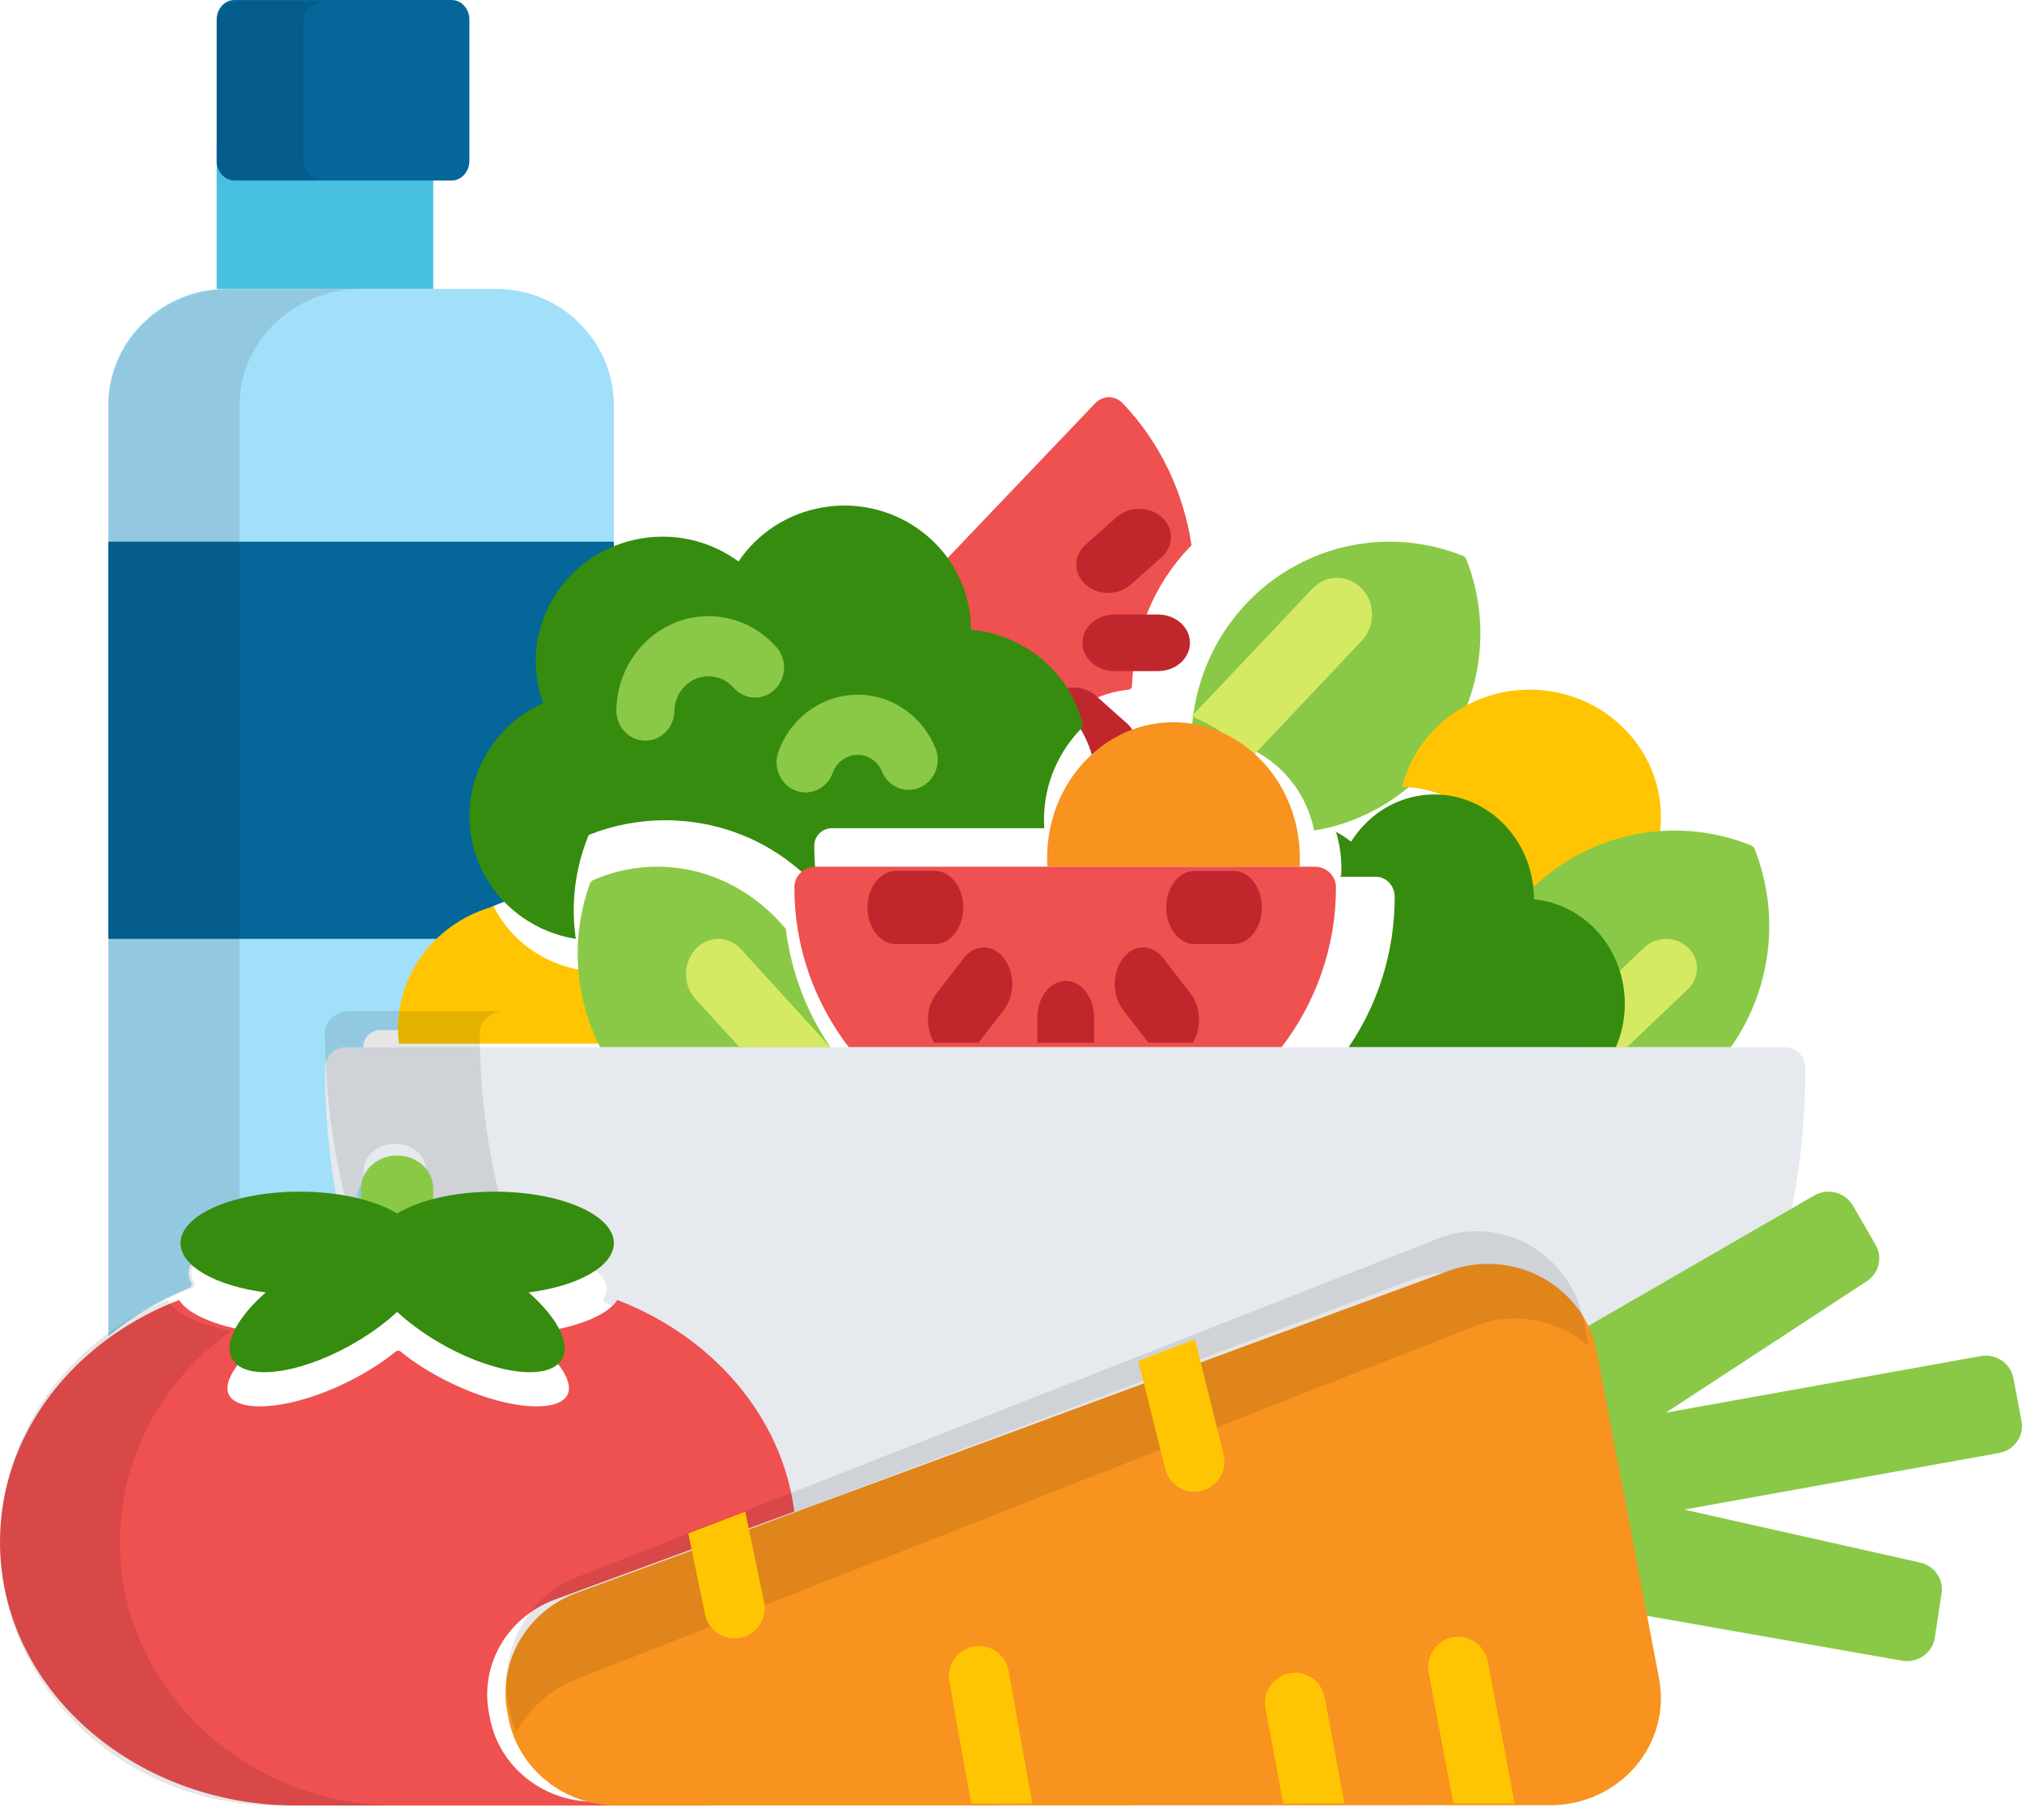 <?xml version="1.0" encoding="UTF-8"?>
<svg width="50px" height="45px" viewBox="0 0 50 45" version="1.1" xmlns="http://www.w3.org/2000/svg" xmlns:xlink="http://www.w3.org/1999/xlink">
    <!-- Generator: Sketch 54.1 (76490) - https://sketchapp.com -->
    <title>icon-lunch</title>
    <desc>Created with Sketch.</desc>
    <g id="Careers" stroke="none" stroke-width="1" fill="none" fill-rule="evenodd">
        <g id="Website---Careers-Redesign" transform="translate(-740, -1313)" fill-rule="nonzero">
            <g id="Perks" transform="translate(-6, 1019)">
                <g id="Perks-list" transform="translate(231, 277)">
                    <g id="Company-Offsites" transform="translate(501, 0)">
                        <g id="icon-offsites">
                            <g id="icon-lunch" transform="translate(14, 17)">
                                <rect id="Rectangle" fill="#48C1E1" x="5.357" y="3.571" width="5.357" height="3.571"></rect>
                                <path d="M11.607,3.979 C11.607,4.246 11.409,4.464 11.167,4.464 L5.797,4.464 C5.555,4.464 5.357,4.246 5.357,3.979 L5.357,0.485 C5.357,0.218 5.555,0 5.797,0 L11.167,0 C11.409,0 11.607,0.218 11.607,0.485 L11.607,3.979 L11.607,3.979 Z" id="Path" fill="#046699"></path>
                                <g id="Group" opacity="0.1" transform="translate(5.357, 0)" fill="#000000">
                                    <path d="M2.143,3.973 L2.143,0.52 C2.143,0.256 2.373,0.041 2.654,0.041 L0.523,0.041 C0.242,0.041 0.012,0.256 0.012,0.52 L0.012,3.973 C0.012,4.236 0.242,4.452 0.523,4.452 L2.654,4.452 C2.373,4.452 2.143,4.236 2.143,3.973 Z" id="Path"></path>
                                </g>
                                <path d="M4.678,31.843 C4.705,31.832 4.725,31.811 4.735,31.784 C4.744,31.756 4.742,31.727 4.727,31.702 C4.684,31.626 4.662,31.552 4.662,31.481 C4.662,30.93 5.901,30.34 7.747,30.34 C8.341,30.34 8.919,30.405 9.42,30.528 C9.428,30.53 9.437,30.531 9.445,30.531 C9.471,30.531 9.497,30.521 9.516,30.502 C9.542,30.477 9.552,30.441 9.543,30.407 C9.221,29.139 9.037,27.836 8.993,26.505 C8.993,26.489 8.992,26.474 8.991,26.458 C8.985,26.268 8.982,26.078 8.982,25.887 C8.982,25.656 9.172,25.469 9.405,25.469 L10.321,25.469 C10.35,25.469 10.377,25.456 10.397,25.435 C10.416,25.414 10.425,25.386 10.422,25.357 C10.407,25.225 10.4,25.114 10.4,25.009 C10.4,23.601 11.313,22.37 12.673,21.948 C12.701,21.939 12.723,21.919 12.735,21.893 C12.747,21.866 12.746,21.836 12.733,21.81 C12.61,21.556 12.523,21.29 12.476,21.021 C12.239,19.673 12.954,18.331 14.214,17.758 C14.262,17.736 14.285,17.682 14.267,17.633 C14.208,17.47 14.163,17.302 14.134,17.135 C13.942,16.041 14.375,14.981 15.179,14.309 L15.179,10.016 C15.179,8.436 13.87,7.143 12.271,7.143 L5.586,7.143 C3.987,7.143 2.679,8.436 2.679,10.016 L2.679,33.036 C3.261,32.551 3.933,32.146 4.678,31.843 Z" id="Path" fill="#A2DFF9"></path>
                                <path d="M12.673,22.231 C12.701,22.223 12.723,22.204 12.735,22.18 C12.747,22.155 12.746,22.127 12.733,22.103 C12.61,21.869 12.523,21.624 12.476,21.375 C12.239,20.13 12.954,18.891 14.214,18.362 C14.262,18.342 14.285,18.292 14.267,18.247 C14.208,18.096 14.163,17.941 14.134,17.786 C13.942,16.777 14.375,15.798 15.179,15.178 L15.179,13.393 L2.679,13.393 L2.679,23.214 L11.104,23.214 C11.497,22.763 12.035,22.414 12.673,22.231 Z" id="Path" fill="#046699"></path>
                                <path d="M5.924,30.597 L5.924,10.016 C5.924,8.436 7.276,7.143 8.929,7.143 L5.684,7.143 C4.031,7.143 2.679,8.436 2.679,10.016 L2.679,33.036 C3.281,32.551 3.975,32.146 4.745,31.843 C4.773,31.832 4.794,31.811 4.804,31.784 C4.814,31.756 4.811,31.727 4.796,31.702 C4.751,31.626 4.729,31.552 4.729,31.481 C4.729,31.157 5.172,30.82 5.924,30.597 Z" id="Path" fill="#000000" opacity="0.1"></path>
                                <path d="M23.643,15.128 C23.668,15.282 23.681,15.442 23.681,15.602 C23.682,15.65 23.716,15.69 23.762,15.694 C24.891,15.798 25.835,16.639 26.111,17.787 C26.119,17.819 26.142,17.844 26.172,17.853 C26.18,17.856 26.188,17.857 26.197,17.857 C26.219,17.857 26.24,17.848 26.257,17.832 C26.717,17.384 27.289,17.114 27.912,17.052 C27.957,17.048 27.991,17.01 27.992,16.964 C28.032,15.67 28.535,14.454 29.408,13.539 C29.427,13.52 29.446,13.502 29.464,13.483 C29.271,12.195 28.704,10.958 27.759,9.967 C27.573,9.773 27.272,9.773 27.086,9.967 L23.214,14.026 C23.426,14.348 23.575,14.721 23.643,15.128 Z" id="Path" fill="#EF5050"></path>
                                <g id="Group" transform="translate(25.893, 12.5)" fill="#C0272D">
                                    <path d="M1.106,6.164 C1.115,6.196 1.142,6.221 1.178,6.231 C1.188,6.233 1.198,6.235 1.208,6.235 C1.234,6.235 1.26,6.226 1.279,6.21 C1.547,5.988 1.847,5.81 2.17,5.678 C2.134,5.571 2.069,5.47 1.974,5.386 L1.209,4.705 C0.902,4.431 0.403,4.431 0.095,4.704 C0.092,4.706 0.091,4.708 0.088,4.71 C0.578,5.081 0.941,5.584 1.106,6.164 Z" id="Path"></path>
                                    <path d="M2.744,4.093 L1.663,4.093 C1.228,4.093 0.875,3.78 0.875,3.394 C0.875,3.007 1.228,2.694 1.663,2.694 L2.744,2.694 C3.179,2.694 3.532,3.007 3.532,3.394 C3.532,3.78 3.179,4.093 2.744,4.093 Z" id="Path"></path>
                                    <path d="M1.51,2.16 C1.309,2.16 1.107,2.092 0.954,1.956 C0.646,1.683 0.645,1.24 0.952,0.967 L1.718,0.286 C2.025,0.012 2.524,0.012 2.832,0.285 C3.14,0.558 3.14,1.001 2.833,1.274 L2.068,1.955 C1.914,2.092 1.712,2.16 1.51,2.16 Z" id="Path"></path>
                                </g>
                                <path d="M36.26,13.831 C36.252,13.811 36.24,13.793 36.225,13.778 C36.21,13.763 36.193,13.751 36.172,13.743 C34.353,13.014 32.283,13.445 30.898,14.841 C29.979,15.769 29.482,17.002 29.464,18.263 C29.555,18.254 29.647,18.25 29.741,18.25 C31.103,18.25 32.242,19.234 32.494,20.536 C33.488,20.373 34.429,19.902 35.172,19.152 C36.556,17.756 36.983,15.667 36.26,13.831 Z" id="Path" fill="#89C947"></path>
                                <path d="M33.675,14.552 C33.337,14.196 32.79,14.197 32.453,14.554 L29.464,17.715 C30.028,17.932 30.529,18.291 30.927,18.75 L33.676,15.842 C34.013,15.485 34.013,14.908 33.675,14.552 Z" id="Path" fill="#D5E962"></path>
                                <g id="Group" transform="translate(9.821, 16.964)" fill="#FFC502">
                                    <path d="M27.435,4.631 C27.46,4.775 27.473,4.922 27.474,5.071 C27.474,5.12 27.513,5.161 27.563,5.165 C27.962,5.199 28.342,5.318 28.693,5.52 C28.709,5.529 28.726,5.534 28.744,5.534 C28.771,5.534 28.799,5.522 28.818,5.501 C28.902,5.408 28.973,5.333 29.044,5.265 C29.637,4.69 30.355,4.28 31.137,4.056 C31.21,3.794 31.25,3.518 31.25,3.233 C31.25,1.496 29.797,0.088 28.004,0.088 C26.475,0.088 25.194,1.113 24.85,2.491 C26.131,2.513 27.215,3.405 27.435,4.631 Z" id="Path"></path>
                                    <path d="M5.19,8.842 C4.86,8.278 4.652,7.66 4.573,7.024 C3.615,6.873 2.802,6.28 2.385,5.447 C1.021,5.82 0.02,7.033 0.02,8.474 C0.02,8.599 0.03,8.721 0.045,8.842 L5.19,8.842 L5.19,8.842 Z" id="Path"></path>
                                </g>
                                <path d="M38.798,24.262 C38.894,24.82 38.818,25.383 38.578,25.893 L42.799,25.893 C43.796,24.482 44.037,22.641 43.389,20.993 C43.381,20.972 43.368,20.954 43.353,20.938 C43.337,20.922 43.318,20.91 43.298,20.901 C41.4,20.14 39.242,20.59 37.799,22.047 C37.693,22.154 37.595,22.265 37.5,22.379 C38.17,22.775 38.659,23.453 38.798,24.262 Z" id="Path" fill="#89C947"></path>
                                <path d="M39.286,25.893 L40.232,25.893 L41.741,24.455 C42.039,24.171 42.039,23.71 41.739,23.427 C41.44,23.143 40.956,23.144 40.658,23.428 L39.537,24.495 C39.59,24.976 39.505,25.454 39.286,25.893 Z" id="Path" fill="#D5E962"></path>
                                <path d="M26.786,17.964 C26.484,16.637 25.341,15.688 24.01,15.573 C24.009,15.4 23.995,15.225 23.964,15.05 C23.669,13.375 22.046,12.254 20.341,12.546 C19.455,12.698 18.722,13.201 18.262,13.883 C17.595,13.393 16.733,13.164 15.847,13.315 C14.141,13.607 12.998,15.201 13.293,16.875 C13.324,17.051 13.37,17.221 13.429,17.383 C12.17,17.954 11.406,19.301 11.654,20.705 C11.887,22.032 12.956,23.011 14.239,23.214 C14.114,22.368 14.214,21.494 14.547,20.669 C14.55,20.661 14.555,20.654 14.561,20.648 C14.567,20.642 14.575,20.637 14.583,20.634 C15.18,20.4 15.808,20.281 16.448,20.281 C17.795,20.281 19.063,20.798 20.016,21.738 C20.085,21.806 20.151,21.876 20.216,21.948 C20.162,21.608 20.135,21.262 20.135,20.912 C20.135,20.672 20.332,20.477 20.575,20.477 L25.824,20.477 C25.819,20.409 25.816,20.34 25.816,20.27 C25.816,19.37 26.186,18.554 26.786,17.964 Z" id="Path" fill="#368C0E"></path>
                                <g id="Group" transform="translate(15.179, 15.179)" fill="#89C947">
                                    <path d="M0.78,3.134 C0.776,3.134 0.772,3.134 0.768,3.134 C0.371,3.127 0.056,2.788 0.062,2.377 C0.084,1.089 1.102,0.055 2.341,0.055 C2.353,0.055 2.365,0.055 2.378,0.055 C3.002,0.065 3.601,0.345 4.022,0.823 C4.289,1.126 4.269,1.597 3.976,1.874 C3.684,2.151 3.23,2.13 2.963,1.827 C2.805,1.648 2.589,1.547 2.355,1.543 C1.889,1.535 1.505,1.921 1.497,2.402 C1.491,2.809 1.171,3.134 0.78,3.134 Z" id="Path"></path>
                                    <path d="M4.741,4.414 C4.658,4.414 4.574,4.399 4.492,4.367 C4.12,4.224 3.931,3.796 4.068,3.411 C4.469,2.292 5.673,1.718 6.753,2.131 C7.29,2.337 7.727,2.768 7.951,3.315 C8.106,3.693 7.936,4.13 7.571,4.291 C7.207,4.451 6.785,4.275 6.63,3.897 C6.559,3.724 6.426,3.592 6.256,3.527 C5.917,3.397 5.539,3.577 5.414,3.928 C5.307,4.228 5.032,4.414 4.741,4.414 Z" id="Path"></path>
                                </g>
                                <path d="M33.164,21.658 L33.14,21.658 C33.14,21.664 33.14,21.671 33.14,21.677 L34.017,21.677 C34.277,21.677 34.488,21.9 34.488,22.175 C34.488,23.563 34.063,24.845 33.348,25.893 L39.957,25.893 C40.155,25.434 40.23,24.912 40.142,24.379 C39.948,23.194 39.019,22.337 37.933,22.237 C37.933,22.091 37.921,21.943 37.897,21.795 C37.664,20.382 36.388,19.435 35.046,19.682 C34.349,19.81 33.772,20.234 33.41,20.81 C33.293,20.718 33.167,20.637 33.036,20.568 C33.123,20.853 33.17,21.157 33.17,21.472 C33.17,21.533 33.168,21.594 33.164,21.658 Z" id="Path" fill="#368C0E"></path>
                                <path d="M32.135,21.429 C32.14,21.358 32.143,21.287 32.143,21.215 C32.143,19.361 30.744,17.857 29.018,17.857 C27.292,17.857 25.893,19.361 25.893,21.215 C25.893,21.287 25.896,21.358 25.9,21.429 L32.135,21.429 Z" id="Path" fill="#F7931E"></path>
                                <path d="M19.289,22.805 C18.076,21.478 16.261,21.068 14.666,21.762 C14.649,21.769 14.633,21.781 14.62,21.795 C14.607,21.809 14.596,21.826 14.589,21.845 C14.101,23.189 14.213,24.674 14.843,25.893 L20.536,25.893 C19.959,25.054 19.568,24.055 19.431,22.968 C19.385,22.913 19.338,22.858 19.289,22.805 Z" id="Path" fill="#89C947"></path>
                                <path d="M18.286,25.893 L20.536,25.893 L18.324,23.47 C18.014,23.13 17.51,23.129 17.198,23.469 C16.887,23.808 16.886,24.359 17.197,24.7 L18.286,25.893 Z" id="Path" fill="#D5E962"></path>
                                <path d="M31.691,25.893 C32.533,24.791 33.036,23.424 33.036,21.943 C33.036,21.659 32.802,21.429 32.512,21.429 L20.166,21.429 C19.877,21.429 19.643,21.659 19.643,21.943 C19.643,23.424 20.145,24.791 20.988,25.893 L31.691,25.893 Z" id="Path" fill="#EF5050"></path>
                                <g id="Group" transform="translate(21.429, 21.429)" fill="#C0272D">
                                    <path d="M5.626,4.355 L5.626,3.729 C5.626,3.229 5.312,2.824 4.925,2.824 C4.537,2.824 4.223,3.229 4.223,3.729 L4.223,4.355 L5.626,4.355 Z" id="Path"></path>
                                    <path d="M6.972,4.355 L8.063,4.355 C8.289,4 8.273,3.475 8.017,3.143 L7.336,2.262 C7.062,1.908 6.618,1.907 6.344,2.26 C6.069,2.614 6.069,3.186 6.342,3.54 L6.972,4.355 Z" id="Path"></path>
                                    <path d="M2.767,4.355 L3.396,3.54 C3.67,3.187 3.67,2.614 3.395,2.261 C3.121,1.908 2.677,1.908 2.403,2.262 L1.722,3.143 C1.465,3.475 1.45,3.999 1.676,4.354 L2.767,4.355 L2.767,4.355 Z" id="Path"></path>
                                    <path d="M1.688,1.914 L0.725,1.914 C0.337,1.914 0.023,1.509 0.023,1.009 C0.023,0.51 0.337,0.104 0.725,0.104 L1.688,0.104 C2.076,0.104 2.39,0.51 2.39,1.009 C2.39,1.509 2.076,1.914 1.688,1.914 Z" id="Path"></path>
                                    <path d="M9.074,1.914 L8.11,1.914 C7.723,1.914 7.409,1.509 7.409,1.009 C7.409,0.51 7.723,0.104 8.11,0.104 L9.074,0.104 C9.461,0.104 9.775,0.51 9.775,1.009 C9.775,1.509 9.461,1.914 9.074,1.914 Z" id="Path"></path>
                                </g>
                                <path d="M8.702,30.972 C8.711,30.974 8.72,30.976 8.728,30.976 C8.75,30.976 8.771,30.969 8.788,30.956 C8.813,30.937 8.827,30.909 8.827,30.878 L8.827,29.638 C8.827,29.288 9.114,29.003 9.468,29.003 C9.821,29.003 10.108,29.288 10.108,29.638 L10.108,30.878 C10.108,30.909 10.122,30.937 10.147,30.956 C10.164,30.969 10.185,30.976 10.207,30.976 C10.216,30.976 10.224,30.975 10.233,30.972 C10.752,30.827 11.363,30.751 12.002,30.751 C13.796,30.751 15.001,31.327 15.001,31.866 C15.001,31.935 14.979,32.008 14.937,32.082 C14.923,32.106 14.921,32.135 14.93,32.162 C14.939,32.188 14.959,32.21 14.985,32.22 C17.282,33.159 18.91,35.15 19.233,37.416 C19.237,37.445 19.255,37.471 19.281,37.486 C19.296,37.495 19.313,37.5 19.331,37.5 C19.342,37.5 19.354,37.498 19.366,37.494 L34.923,31.635 C35.224,31.522 35.54,31.464 35.862,31.464 C36.313,31.464 36.759,31.58 37.152,31.798 C37.836,32.177 38.31,32.831 38.453,33.593 L38.588,34.318 C38.594,34.35 38.615,34.376 38.644,34.389 C38.657,34.395 38.671,34.398 38.685,34.398 C38.702,34.398 38.72,34.394 38.735,34.385 L43.966,31.324 C44.415,29.736 44.643,28.09 44.643,26.399 C44.643,26.119 44.415,25.893 44.133,25.893 L8.545,25.893 C8.264,25.893 8.036,26.119 8.036,26.399 C8.036,27.957 8.23,29.477 8.612,30.949 C8.642,30.957 8.672,30.964 8.702,30.972 Z" id="Path" fill="#E6E9ED"></path>
                                <path d="M8.841,30.353 C8.852,30.356 8.863,30.357 8.873,30.357 C8.899,30.357 8.924,30.35 8.945,30.336 C8.975,30.317 8.992,30.286 8.992,30.254 L8.992,28.947 C8.992,28.578 9.34,28.278 9.767,28.278 C10.194,28.278 10.541,28.578 10.541,28.947 L10.541,30.254 C10.541,30.286 10.559,30.317 10.588,30.336 C10.609,30.35 10.635,30.357 10.66,30.357 C10.671,30.357 10.682,30.356 10.693,30.353 C11.229,30.223 11.849,30.145 12.5,30.125 C12.078,28.638 11.864,27.104 11.864,25.534 C11.864,25.239 12.14,25 12.48,25 L8.652,25 C8.312,25 8.036,25.239 8.036,25.534 C8.036,27.176 8.271,28.778 8.732,30.329 C8.768,30.337 8.806,30.345 8.841,30.353 Z" id="Path" fill="#000000" opacity="0.1"></path>
                                <path d="M9.821,31.25 C10.066,31.125 10.369,31.016 10.714,30.927 L10.714,29.384 C10.714,28.935 10.315,28.571 9.821,28.571 C9.328,28.571 8.929,28.935 8.929,29.384 L8.929,30.927 C9.274,31.016 9.577,31.125 9.821,31.25 Z" id="Path" fill="#89C947"></path>
                                <path d="M17.334,44.547 L14.687,44.548 L14.686,44.548 C13.426,44.548 12.345,43.682 12.117,42.489 L12.091,42.354 C11.862,41.16 12.551,39.98 13.729,39.547 L19.643,37.375 C19.338,35.02 17.622,33.048 15.265,32.143 C15.036,32.515 14.249,32.838 13.223,32.955 C13.184,32.959 13.151,32.986 13.141,33.023 C13.13,33.059 13.143,33.098 13.173,33.122 C13.705,33.533 14.039,33.967 14.067,34.282 C14.077,34.396 14.048,34.488 13.978,34.565 C13.853,34.701 13.608,34.773 13.269,34.773 C13.269,34.773 13.269,34.773 13.269,34.773 C12.609,34.773 11.717,34.506 10.882,34.059 C10.514,33.862 10.187,33.647 9.909,33.419 C9.891,33.404 9.869,33.397 9.846,33.397 C9.824,33.397 9.801,33.404 9.783,33.419 C9.505,33.647 9.178,33.862 8.811,34.059 C7.976,34.506 7.084,34.773 6.424,34.773 C6.085,34.773 5.84,34.701 5.715,34.565 C5.645,34.488 5.616,34.396 5.626,34.282 C5.654,33.967 5.988,33.533 6.519,33.122 C6.55,33.098 6.563,33.059 6.552,33.023 C6.541,32.986 6.509,32.959 6.469,32.955 C5.444,32.838 4.656,32.515 4.428,32.143 C1.823,33.143 0,35.445 0,38.127 C0,41.726 3.282,44.643 7.33,44.643 L17.494,44.643 C17.603,44.643 17.518,44.605 17.334,44.547 Z" id="Path" fill="#EF5050"></path>
                                <path d="M2.966,38.127 C2.966,35.99 4.049,34.093 5.721,32.904 C4.925,32.761 4.329,32.471 4.141,32.143 C1.705,33.142 0,35.445 0,38.127 C0,41.726 3.069,44.643 6.855,44.643 L9.821,44.643 C6.035,44.643 2.966,41.726 2.966,38.127 Z" id="Path" fill="#000000" opacity="0.1"></path>
                                <path d="M15.179,30.736 C15.179,30.034 13.859,29.464 12.232,29.464 C11.235,29.464 10.355,29.678 9.821,30.005 C9.288,29.678 8.408,29.464 7.411,29.464 C5.784,29.464 4.464,30.034 4.464,30.736 C4.464,31.313 5.353,31.8 6.572,31.956 C5.826,32.608 5.485,33.294 5.789,33.668 C6.191,34.165 7.572,33.929 8.873,33.142 C9.239,32.921 9.559,32.68 9.821,32.436 C10.084,32.68 10.404,32.921 10.769,33.142 C12.07,33.929 13.451,34.165 13.854,33.668 C14.157,33.294 13.816,32.608 13.071,31.956 C14.29,31.8 15.179,31.313 15.179,30.736 Z" id="Path" fill="#368C0E"></path>
                                <path d="M49.988,35.137 L49.787,34.073 C49.717,33.705 49.355,33.462 48.978,33.53 L41.192,34.929 L46.163,31.678 C46.399,31.524 46.508,31.252 46.46,30.993 C46.446,30.922 46.42,30.851 46.382,30.784 L45.819,29.809 C45.728,29.651 45.574,29.534 45.393,29.487 C45.213,29.44 45.02,29.466 44.86,29.559 L38.393,33.294 L39.616,39.756 L47.034,41.061 C47.218,41.093 47.409,41.051 47.561,40.945 C47.714,40.838 47.816,40.675 47.844,40.494 L48.011,39.393 C48.023,39.318 48.021,39.243 48.008,39.171 C47.959,38.913 47.757,38.697 47.48,38.635 L41.646,37.325 L49.431,35.926 C49.809,35.858 50.058,35.505 49.988,35.137 Z" id="Path" fill="#89C947"></path>
                                <path d="M12.572,42.476 C12.811,43.732 13.943,44.643 15.263,44.643 L38.337,44.634 C39.149,44.634 39.919,44.284 40.439,43.68 C40.958,43.076 41.173,42.28 41.026,41.506 L39.485,33.417 C39.337,32.644 38.843,31.975 38.134,31.589 C37.426,31.204 36.578,31.144 35.82,31.424 L14.261,39.384 C13.028,39.839 12.306,41.082 12.546,42.338 L12.572,42.476 Z" id="Path" fill="#F7931E"></path>
                                <g id="Group" opacity="0.1" transform="translate(12.5, 30.357)" fill="#000000">
                                    <path d="M0.097,11.89 C0.133,12.093 0.193,12.286 0.268,12.47 C0.582,11.892 1.087,11.425 1.724,11.174 L23.96,2.432 C24.742,2.124 25.617,2.191 26.347,2.614 C26.501,2.703 26.644,2.806 26.776,2.921 L26.677,2.364 C26.531,1.551 26.043,0.847 25.343,0.442 C24.644,0.037 23.807,-0.027 23.057,0.268 L1.765,8.639 C0.547,9.118 -0.165,10.424 0.071,11.745 L0.097,11.89 Z" id="Path"></path>
                                </g>
                                <g id="Group" transform="translate(16.964, 33.036)" fill="#FFC502">
                                    <path d="M19.825,8.044 C19.748,7.637 19.357,7.37 18.955,7.448 C18.551,7.526 18.286,7.919 18.364,8.326 L18.976,11.555 L20.491,11.554 L19.825,8.044 Z" id="Path"></path>
                                    <path d="M15.792,8.934 C15.716,8.526 15.327,8.259 14.923,8.335 C14.519,8.412 14.253,8.804 14.33,9.212 L14.768,11.557 L16.282,11.556 L15.792,8.934 Z" id="Path"></path>
                                    <path d="M11.849,3.281 C11.934,3.622 12.237,3.849 12.57,3.849 C12.63,3.849 12.691,3.841 12.752,3.826 C13.151,3.725 13.393,3.317 13.292,2.915 L12.584,0.078 L11.183,0.615 L11.849,3.281 Z" id="Path"></path>
                                    <path d="M7.977,8.28 C7.905,7.872 7.518,7.601 7.113,7.674 C6.709,7.748 6.44,8.138 6.513,8.546 L7.052,11.56 L8.564,11.559 L7.977,8.28 Z" id="Path"></path>
                                    <path d="M0.471,6.877 C0.545,7.231 0.854,7.473 1.199,7.473 C1.25,7.473 1.301,7.468 1.352,7.457 C1.755,7.372 2.012,6.974 1.928,6.569 L1.464,4.339 L0.056,4.879 L0.471,6.877 Z" id="Path"></path>
                                </g>
                            </g>
                        </g>
                    </g>
                </g>
            </g>
        </g>
    </g>
</svg>